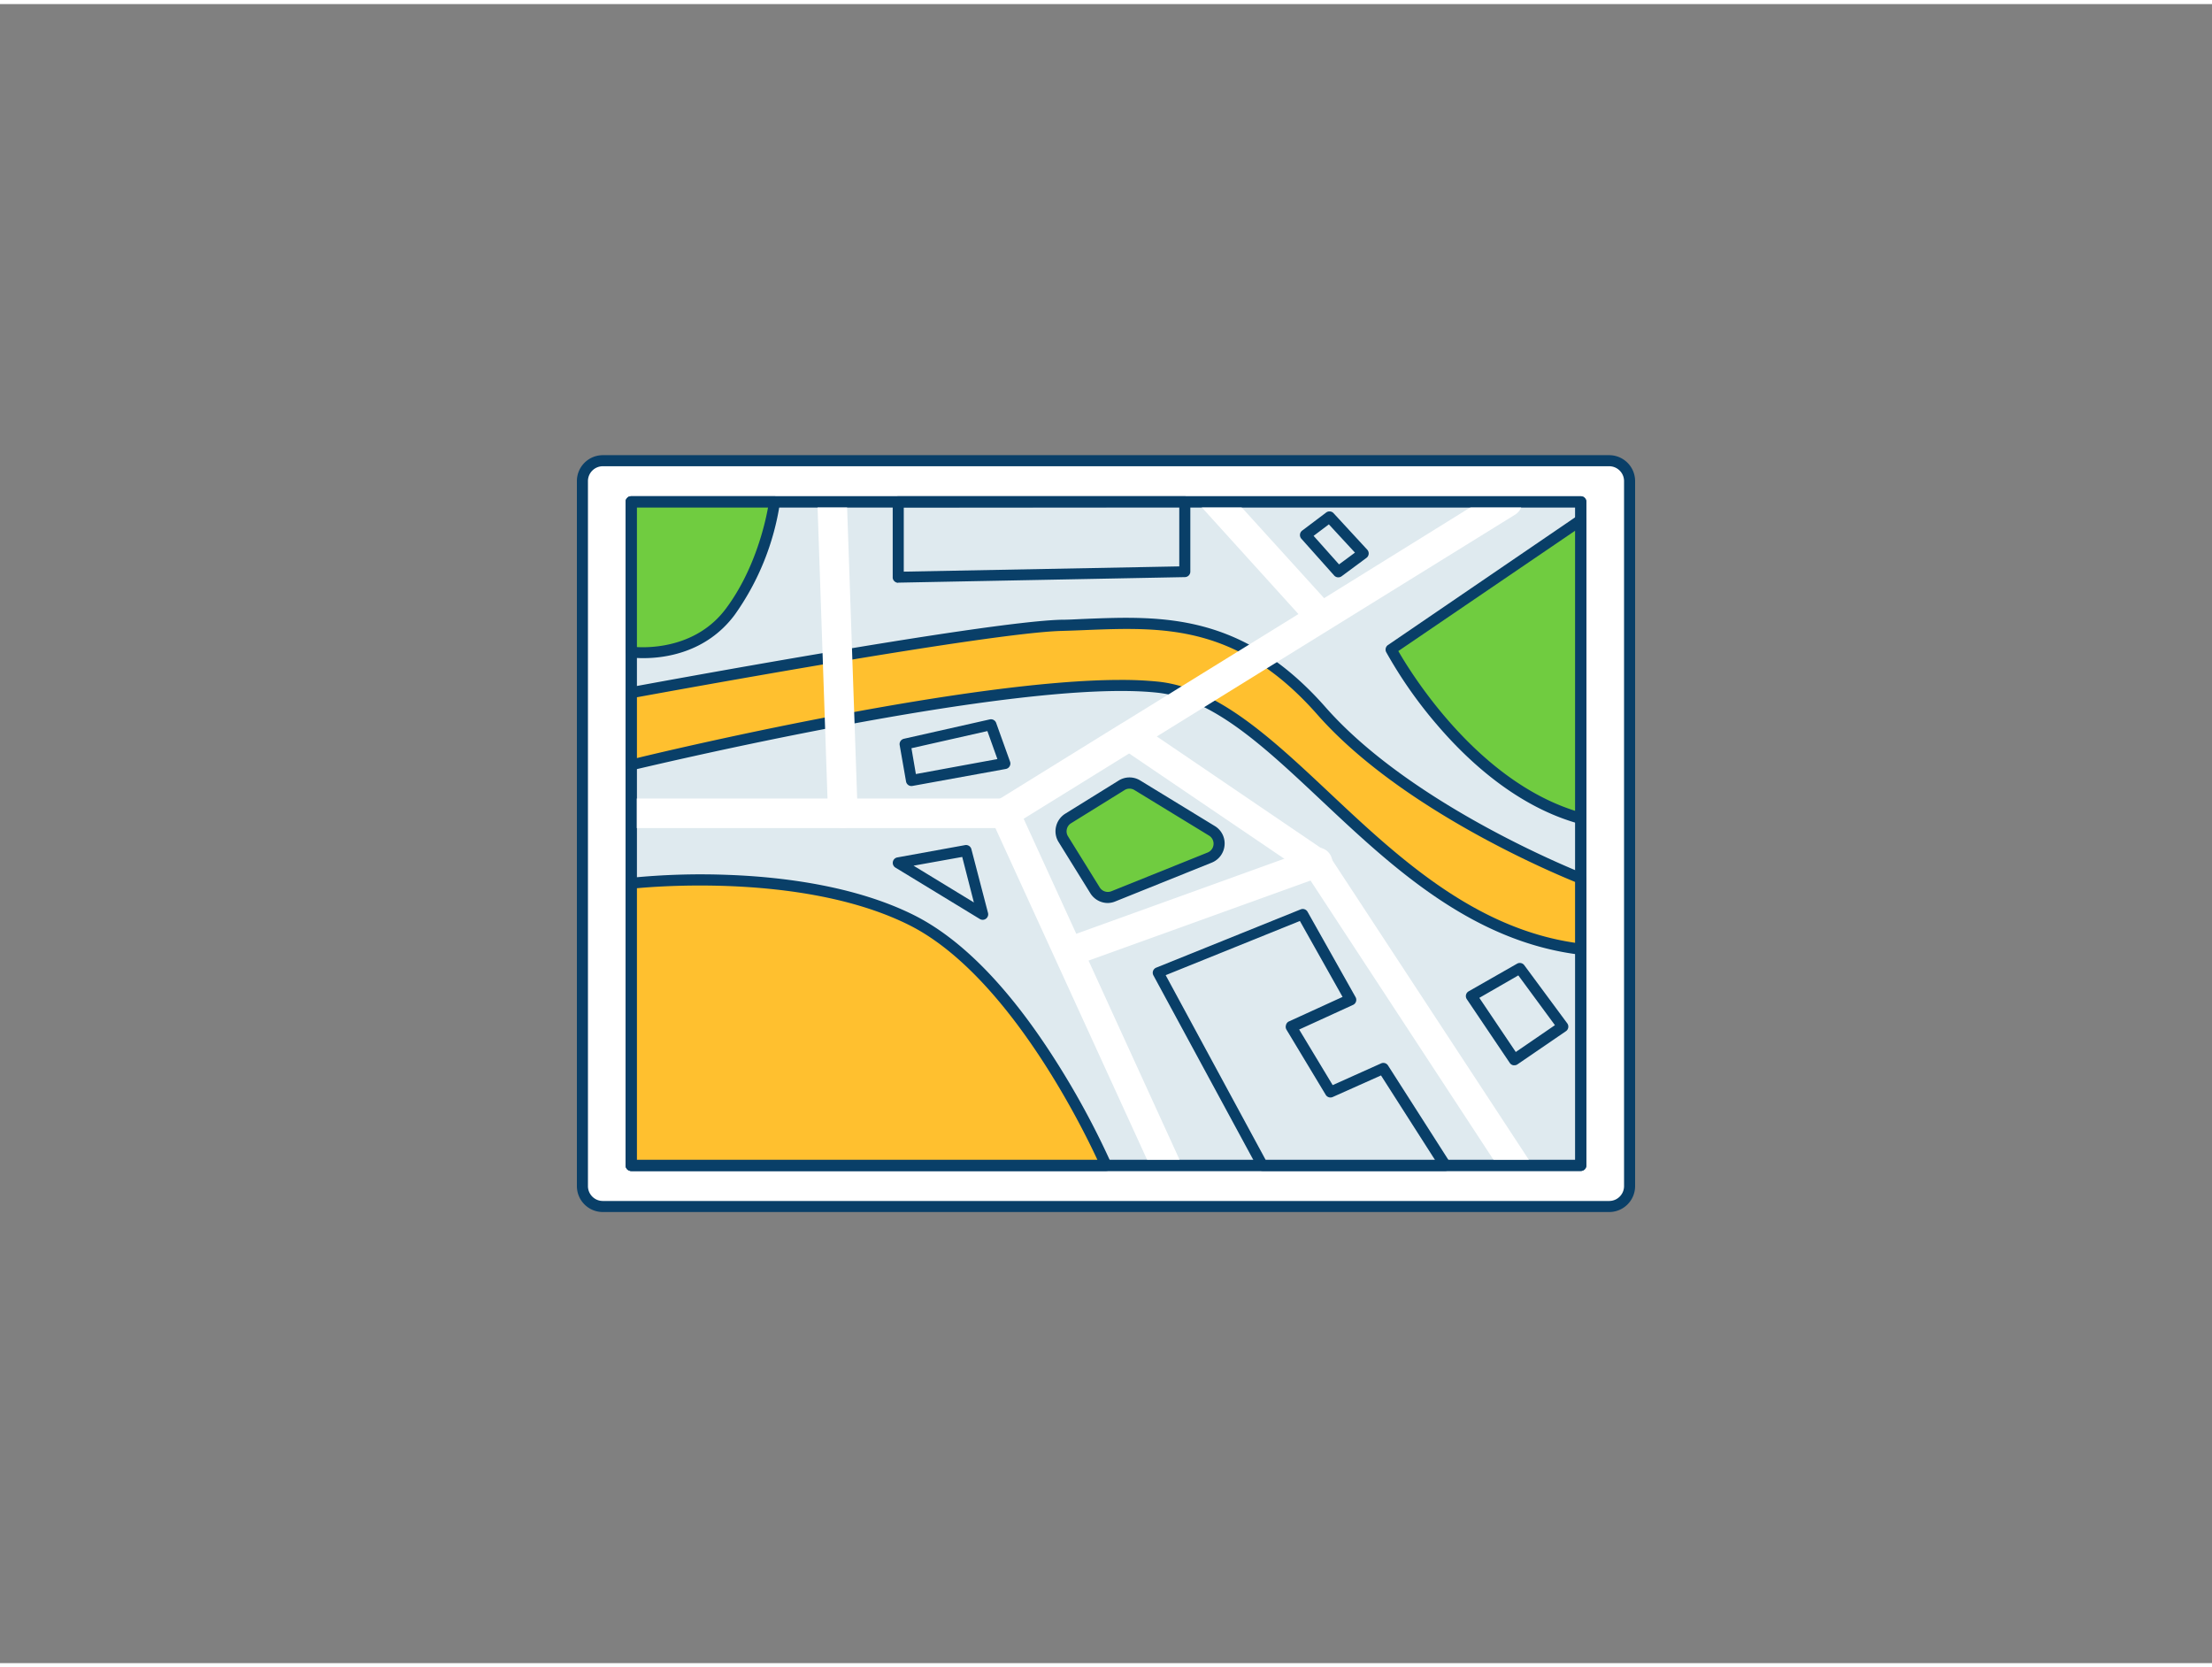 <svg xmlns="http://www.w3.org/2000/svg" viewBox="0 0 400 300" width="406" height="306" class="illustration styles_illustrationTablet__1DWOa"><rect x="0" y="0" width="400" height="300" fill="#808080" stroke="none"/><g id="_31_map_outline" data-name="#31_map_outline"><rect x="105.31" y="82.57" width="189.38" height="134.86" rx="3.68" fill="#fff"></rect><path d="M291,218.43H109a4.69,4.69,0,0,1-4.68-4.68V86.25A4.69,4.69,0,0,1,109,81.57H291a4.69,4.69,0,0,1,4.68,4.68v127.5A4.69,4.69,0,0,1,291,218.43ZM109,83.57a2.69,2.69,0,0,0-2.68,2.68v127.5a2.69,2.69,0,0,0,2.68,2.68H291a2.69,2.69,0,0,0,2.68-2.68V86.25A2.69,2.69,0,0,0,291,83.57Z" fill="#093f68"></path><rect x="114.14" y="90.04" width="171.72" height="119.92" fill="#dfeaef"></rect><path d="M285.86,211H114.14a1,1,0,0,1-1-1V90a1,1,0,0,1,1-1H285.86a1,1,0,0,1,1,1V210A1,1,0,0,1,285.86,211Zm-170.72-2H284.86V91H115.14Z" fill="#093f68"></path><path d="M114.14,158.94s30.18-3.61,50.68,6.65S200,210,200,210H114.14Z" fill="#ffc02f"></path><path d="M200,211H114.14a1,1,0,0,1-1-1v-51a1,1,0,0,1,.88-1,127.08,127.08,0,0,1,17.81-.53c9.32.35,22.69,1.9,33.44,7.27,8.67,4.34,17.31,13.22,25.67,26.39a148.71,148.71,0,0,1,10,18.48,1,1,0,0,1-.09.95A1,1,0,0,1,200,211Zm-84.86-2h83.31c-3-6.48-16.47-33.68-34.08-42.48-18.05-9-44.13-7.12-49.23-6.64Z" fill="#093f68"></path><path d="M114.14,137.58s69.39-16.88,95.26-14.05c23.16,2.52,41.32,43.1,76.46,47.37V158.06s-30.64-11.8-46.88-30.24-31.76-15.9-47.11-15.48c-14.22.4-77.73,12.19-77.73,12.19Z" fill="#ffc02f"></path><path d="M285.86,171.9h-.12c-19.66-2.39-34.08-15.94-46.8-27.9-10.49-9.86-19.56-18.38-29.64-19.48-25.41-2.77-94.23,13.87-94.92,14a1,1,0,0,1-1.24-1V124.53a1,1,0,0,1,.82-1c2.59-.48,63.75-11.81,77.88-12.2,1.39,0,2.79-.09,4.18-.15,14.08-.56,28.64-1.15,43.71,16,15.88,18,46.19,29.85,46.49,30a1,1,0,0,1,.64.93V170.9a1,1,0,0,1-.34.75A1,1,0,0,1,285.86,171.9Zm-83.23-49.69a65.33,65.33,0,0,1,6.88.32c10.75,1.17,20.49,10.32,30.8,20,12.25,11.52,26.11,24.54,44.55,27.22v-11c-4.51-1.83-31.72-13.33-46.63-30.26-14.44-16.4-27.89-15.86-42.13-15.29q-2.1.09-4.2.15c-13.11.37-69.29,10.64-76.76,12v11C124,134.19,175.44,122.21,202.63,122.21Z" fill="#093f68"></path><path d="M198,160.26,192.28,151a2.71,2.71,0,0,1,.88-3.74l9.67-6a2.69,2.69,0,0,1,2.84,0l13.48,8.23a2.72,2.72,0,0,1-.4,4.84l-17.4,7A2.71,2.71,0,0,1,198,160.26Z" fill="#70cc40"></path><path d="M200.33,162.55a3.73,3.73,0,0,1-3.16-1.76h0l-5.74-9.26a3.66,3.66,0,0,1-.46-2.81,3.75,3.75,0,0,1,1.66-2.32l9.67-6a3.68,3.68,0,0,1,3.9,0l13.47,8.23a3.67,3.67,0,0,1,1.77,3.47,3.72,3.72,0,0,1-2.32,3.15l-17.4,7A3.74,3.74,0,0,1,200.33,162.55Zm-1.46-2.81a1.73,1.73,0,0,0,2.11.68l17.4-7a1.72,1.72,0,0,0,.25-3.06l-13.48-8.23a1.69,1.69,0,0,0-1.8,0l-9.67,6a1.68,1.68,0,0,0-.76,1.06,1.69,1.69,0,0,0,.21,1.3Z" fill="#093f68"></path><path d="M213.77,210H207.9L180,149H114.14v-5.34H181.7a2.67,2.67,0,0,1,2.43,1.56l1,2.14,9.51,20.79,2.23,4.87Z" fill="#fff"></path><path d="M275.25,90A2.66,2.66,0,0,1,274,92.31l-64.84,40.14-5,3.07-19.07,11.81-2,1.24a2.66,2.66,0,0,1-1.4.4A2.67,2.67,0,0,1,180.3,144l.65-.4,21.77-13.48.3-.17L234.8,110.3l4.62-2.86L267.52,90Z" fill="#fff"></path><path d="M277.13,210h-6.39L237,158.51l-.86-1.32-3.88-2.63-28-19-1.43-1a2.66,2.66,0,0,1-.7-3.7,2.63,2.63,0,0,1,.67-.7l.3-.17a2.64,2.64,0,0,1,2.72.16l3.41,2.31L239.45,153a.16.16,0,0,1,.08.06.74.74,0,0,1,.17.12.79.79,0,0,1,.17.14,2,2,0,0,1,.24.26,2.33,2.33,0,0,1,.26.38Z" fill="#fff"></path><path d="M194.77,173.57a2.67,2.67,0,0,1-.91-5.18l43.27-15.61a2.67,2.67,0,1,1,1.81,5l-43.27,15.61A2.59,2.59,0,0,1,194.77,173.57Z" fill="#fff"></path><path d="M239.83,111.86a2.64,2.64,0,0,1-3.76-.18l-1.27-1.38L216.41,90h7.21l15.8,17.4.59.66A2.66,2.66,0,0,1,239.83,111.86Z" fill="#fff"></path><path d="M155.08,146.21a2.67,2.67,0,0,1-2.57,2.76h-.1a2.68,2.68,0,0,1-2.67-2.58l-.1-2.76L147.81,90h5.34L155,143.63Z" fill="#fff"></path><polygon points="235.53 164.59 209.41 175.13 228.27 209.96 261.32 209.96 250.11 192.43 240.54 196.72 233.45 184.95 244.21 180.02 235.53 164.59" fill="#dfeaef"></polygon><path d="M261.32,211h-33a1,1,0,0,1-.88-.52l-18.86-34.83a1,1,0,0,1-.07-.82,1,1,0,0,1,.57-.59l26.13-10.54a1,1,0,0,1,1.24.44l8.68,15.43a1,1,0,0,1,.08.8,1,1,0,0,1-.53.6l-9.75,4.46,6.06,10.05,8.76-3.93a1,1,0,0,1,1.25.38l11.21,17.53a1,1,0,0,1-.84,1.54Zm-32.45-2h30.62l-9.76-15.27L241,197.63a1,1,0,0,1-1.27-.4l-7.09-11.77a1,1,0,0,1-.1-.81A1,1,0,0,1,233,184l9.78-4.47-7.72-13.73-24.27,9.8Z" fill="#093f68"></path><path d="M285.86,93.32l-34.3,23.36s13,24.71,34.3,30.55Z" fill="#70cc40"></path><path d="M285.86,148.23a.75.75,0,0,1-.26,0c-11.24-3.08-20.14-11.37-25.63-17.78a80.18,80.18,0,0,1-9.3-13.26,1,1,0,0,1,.32-1.29L285.3,92.49a1,1,0,0,1,1-.06,1,1,0,0,1,.53.89v53.91a1,1,0,0,1-1,1Zm-33-31.24c2.36,4.11,14.19,23.28,32,28.9V95.21Z" fill="#093f68"></path><path d="M114.14,117.14s11.23,1.65,17.91-7.25,8-19.85,8-19.85H114.14Z" fill="#70cc40"></path><path d="M116.38,118.27a17.58,17.58,0,0,1-2.39-.14,1,1,0,0,1-.85-1V90a1,1,0,0,1,1-1h25.92a1,1,0,0,1,.75.34,1,1,0,0,1,.24.78,46.93,46.93,0,0,1-8.2,20.33C127.73,117.31,120.19,118.27,116.38,118.27Zm-1.24-2c2.66.15,10.92,0,16.11-6.93S138.35,94,138.89,91H115.14Z" fill="#093f68"></path><polygon points="162.43 90.04 162.43 103.65 214.25 102.66 214.25 90.04 162.43 90.04" fill="#dfeaef"></polygon><path d="M162.43,104.65a1,1,0,0,1-.7-.29.94.94,0,0,1-.3-.71V90a1,1,0,0,1,1-1h51.82a1,1,0,0,1,1,1v12.62a1,1,0,0,1-1,1l-51.82,1Zm1-13.61v11.59l49.82-.95V91Z" fill="#093f68"></path><polygon points="274.84 174.36 266.08 179.37 273.84 190.89 282.6 184.88 274.84 174.36" fill="#dfeaef"></polygon><path d="M273.84,191.89l-.19,0a1,1,0,0,1-.64-.43l-7.76-11.51a1,1,0,0,1-.15-.79,1,1,0,0,1,.48-.64l8.76-5a1,1,0,0,1,1.3.28l7.77,10.51a1,1,0,0,1,.18.76,1,1,0,0,1-.42.66l-8.77,6A.94.94,0,0,1,273.84,191.89Zm-6.33-12.19,6.59,9.79,7.08-4.85-6.62-9Z" fill="#093f68"></path><polygon points="164.82 140.4 163.68 133.79 179.2 130.29 181.71 137.3 164.82 140.4" fill="#dfeaef"></polygon><path d="M164.82,141.4a1,1,0,0,1-.57-.18,1,1,0,0,1-.41-.65L162.69,134a1,1,0,0,1,.77-1.15l15.52-3.5a1,1,0,0,1,1.16.64l2.51,7a1,1,0,0,1-.08.84,1,1,0,0,1-.68.48L165,141.38Zm0-6.84.8,4.67,14.74-2.71-1.81-5.06Z" fill="#093f68"></path><polygon points="174.69 153.07 162.43 155.29 177.7 164.59 174.69 153.07" fill="#dfeaef"></polygon><path d="M177.7,165.59a1,1,0,0,1-.52-.15l-15.27-9.3a1,1,0,0,1,.34-1.83l12.27-2.23a1,1,0,0,1,1.14.74l3,11.51a1,1,0,0,1-1,1.26Zm-12.5-9.79,10.91,6.65L174,154.22Z" fill="#093f68"></path><polygon points="236.11 96.01 242.04 102.66 246.55 99.34 240.46 92.74 236.11 96.01" fill="#dfeaef"></polygon><path d="M242,103.66a1,1,0,0,1-.74-.33l-5.93-6.65a1,1,0,0,1-.25-.77,1,1,0,0,1,.39-.7l4.34-3.27a1,1,0,0,1,1.34.12l6.09,6.6a1,1,0,0,1,.26.77,1,1,0,0,1-.4.71l-4.5,3.33A1,1,0,0,1,242,103.66Zm-4.46-7.5,4.6,5.16,2.88-2.13-4.72-5.11Z" fill="#093f68"></path><path d="M285.86,211H114.14a1,1,0,0,1-1-1V90a1,1,0,0,1,1-1H285.86a1,1,0,0,1,1,1V210A1,1,0,0,1,285.86,211Zm-170.72-2H284.86V91H115.14Z" fill="#093f68"></path></g></svg>